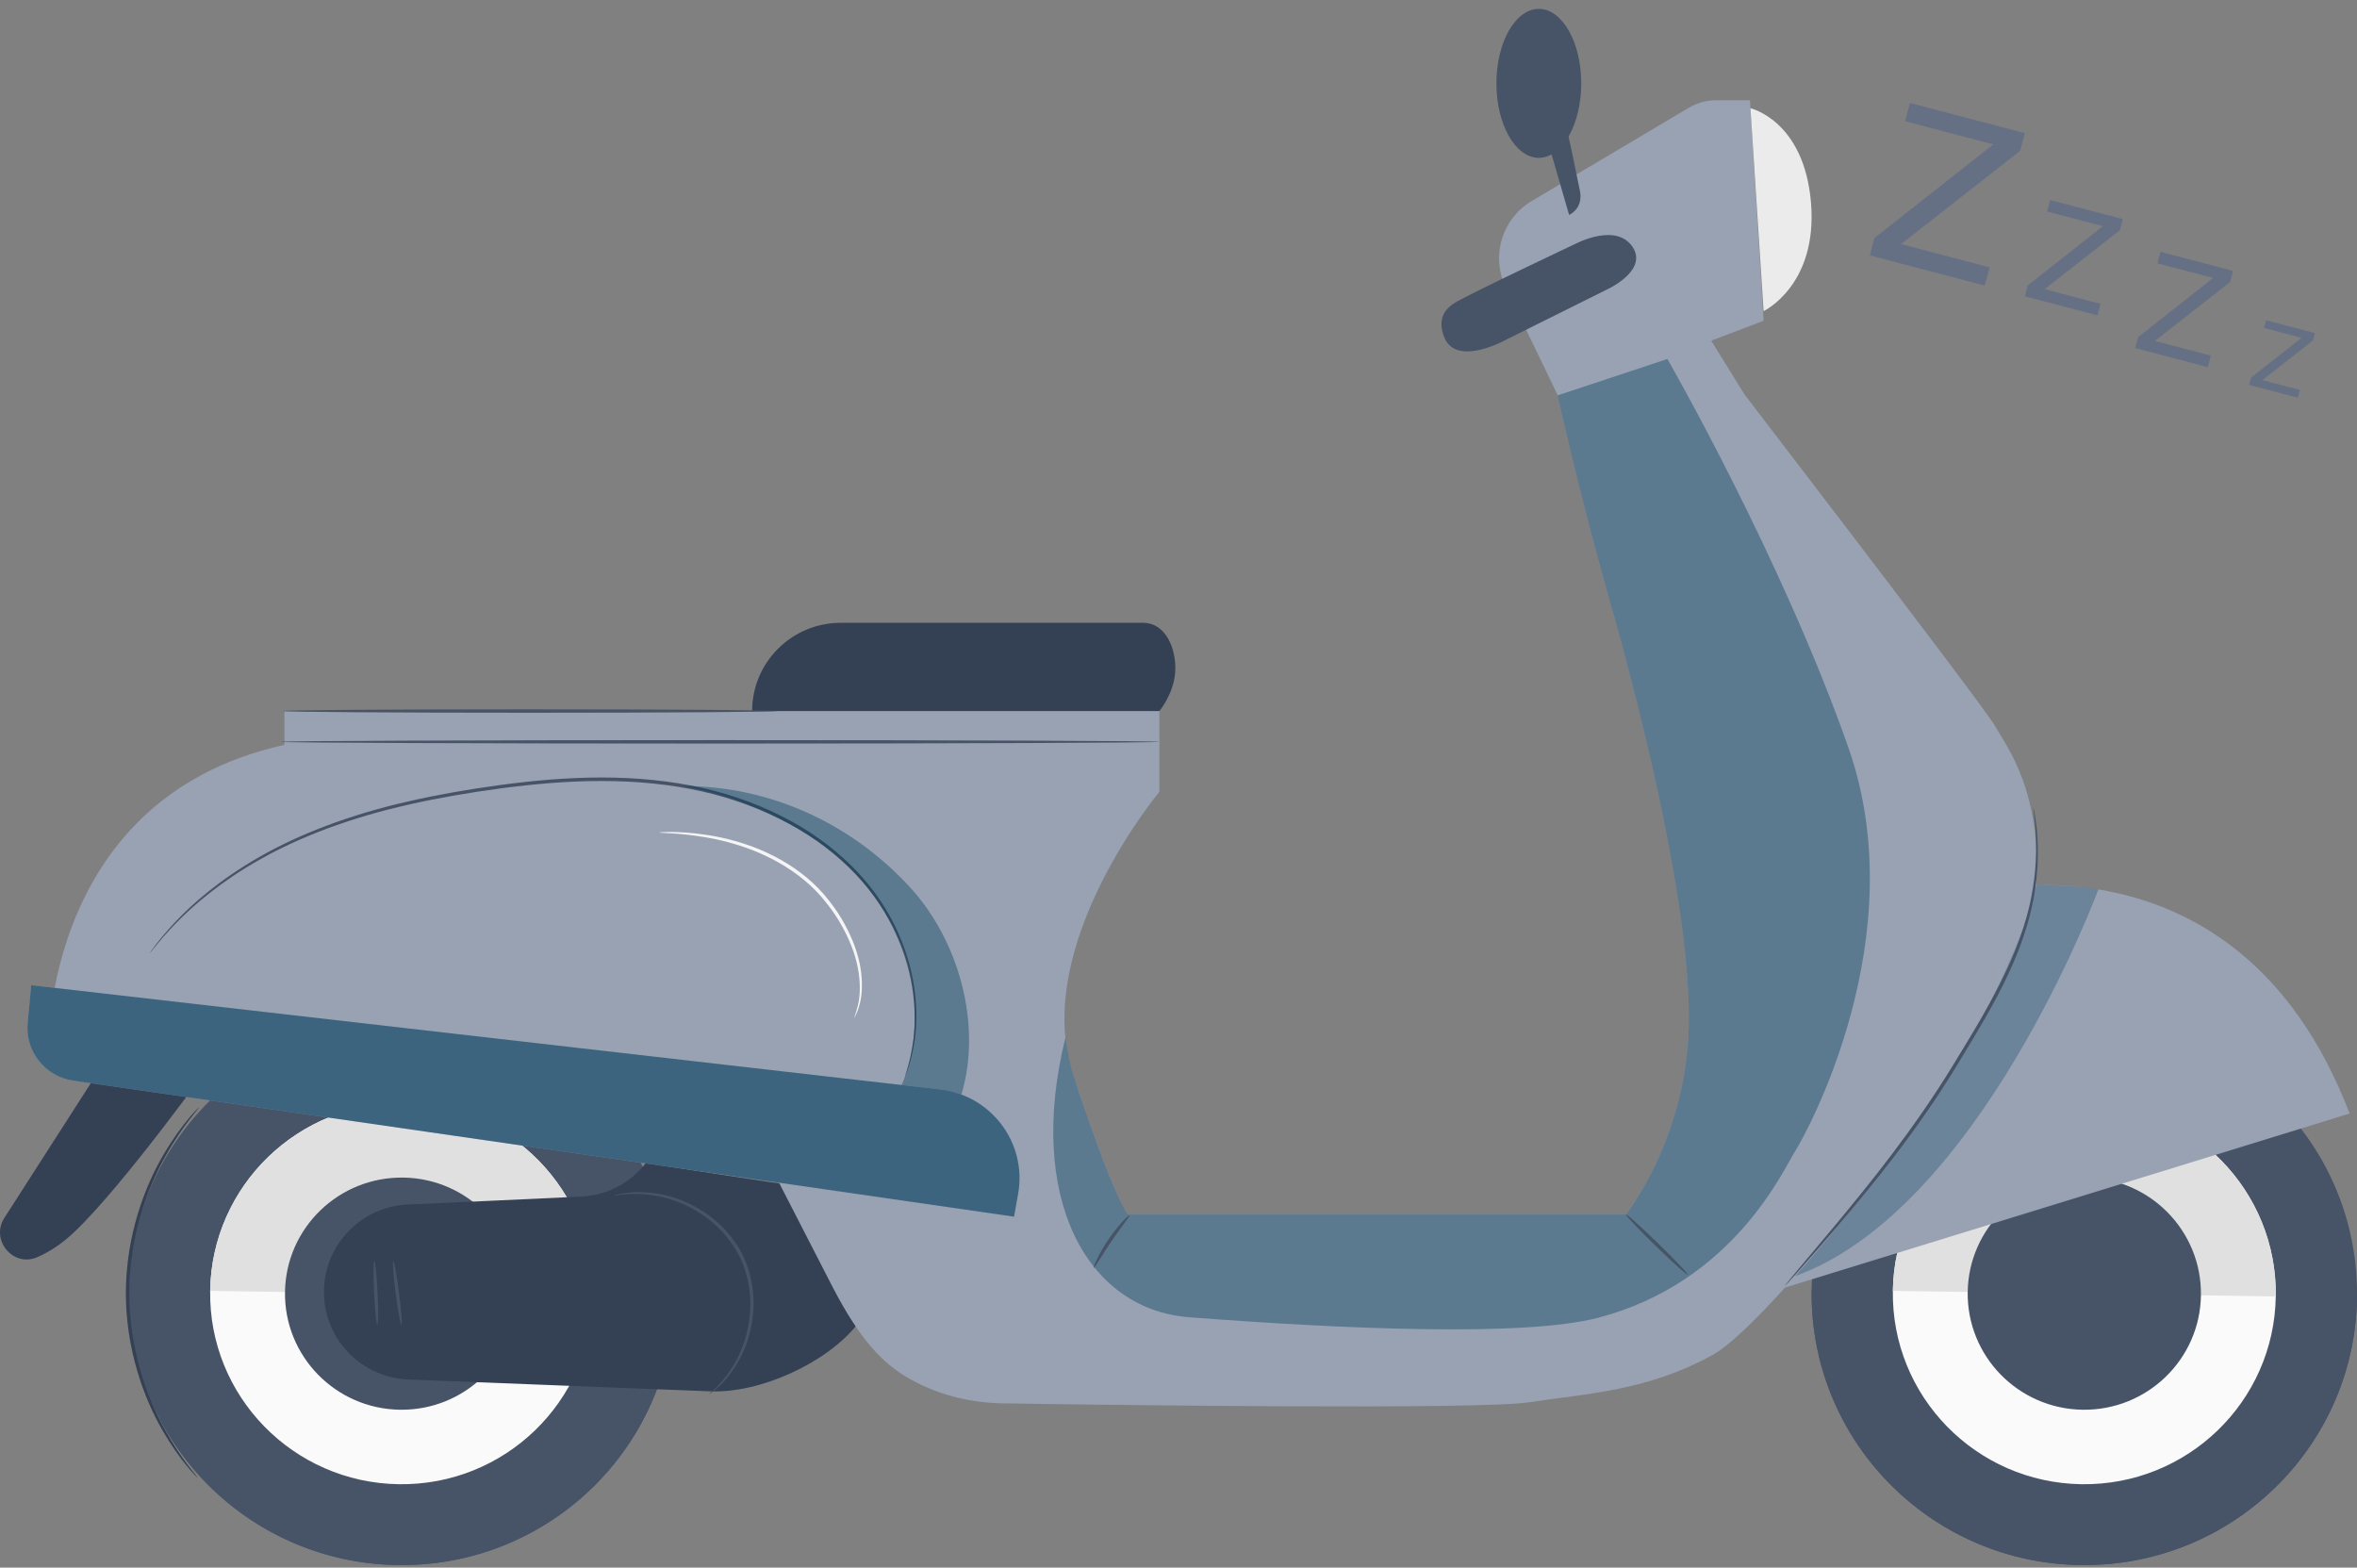<svg width="206" height="137" viewBox="0 0 206 137" fill="none" xmlns="http://www.w3.org/2000/svg">
<rect x="0" y="0" width="206" height="137" fill="#808080" stroke="none"/>
<g clip-path="url(#clip0_388_3559)">
<path d="M183.311 136.745C196.46 136.116 206.607 124.998 205.976 111.912C205.344 98.825 194.173 88.726 181.024 89.355C167.875 89.983 157.727 101.101 158.359 114.188C158.991 127.274 170.162 137.374 183.311 136.745Z" fill="#475467"/>
<path d="M158.34 112.653C158.34 112.653 158.34 112.693 158.34 112.717C158.148 125.817 168.664 136.59 181.826 136.776C194.989 136.967 205.813 126.501 206 113.401C206 113.378 206 113.361 206 113.337L158.34 112.653Z" fill="#475467"/>
<path d="M165.434 112.815C165.3 122.011 172.686 129.576 181.925 129.709C191.164 129.843 198.766 122.492 198.9 113.297C199.034 104.101 191.648 96.536 182.409 96.403C173.17 96.269 165.568 103.62 165.434 112.815Z" fill="#FAFAFA"/>
<path d="M182.409 96.403C173.17 96.269 165.568 103.62 165.434 112.815L198.9 113.297C199.034 104.101 191.648 96.536 182.409 96.403Z" fill="#E0E0E0"/>
<path d="M171.975 112.908C171.893 118.512 176.393 123.119 182.019 123.2C187.65 123.281 192.278 118.802 192.36 113.204C192.441 107.6 187.941 102.993 182.316 102.912C176.685 102.831 172.056 107.31 171.975 112.908Z" fill="#475467"/>
<path d="M170.856 78.273C170.856 78.273 195.257 70.928 205.353 97.314L154.289 113.053L170.861 78.273H170.856Z" fill="#98A2B3"/>
<path d="M36.251 136.747C49.4 136.119 59.547 125 58.916 111.914C58.284 98.827 47.113 88.728 33.964 89.357C20.815 89.985 10.667 101.104 11.299 114.19C11.931 127.277 23.102 137.376 36.251 136.747Z" fill="#475467"/>
<path d="M11.274 112.653C11.274 112.653 11.274 112.693 11.274 112.717C11.082 125.817 21.597 136.59 34.76 136.776C47.922 136.967 58.747 126.501 58.934 113.401C58.934 113.378 58.934 113.361 58.934 113.337L11.274 112.653Z" fill="#475467"/>
<path d="M18.368 112.815C18.234 122.011 25.62 129.576 34.859 129.709C44.098 129.843 51.7 122.492 51.834 113.297C51.968 104.101 44.582 96.536 35.343 96.403C26.103 96.269 18.502 103.62 18.368 112.815Z" fill="#FAFAFA"/>
<path d="M35.343 96.403C26.103 96.269 18.502 103.62 18.368 112.815L51.834 113.297C51.968 104.101 44.582 96.536 35.343 96.403Z" fill="#E0E0E0"/>
<path d="M24.909 112.908C24.827 118.512 29.327 123.119 34.952 123.2C40.583 123.281 45.212 118.802 45.294 113.204C45.375 107.6 40.875 102.993 35.25 102.912C29.619 102.831 24.99 107.31 24.909 112.908Z" fill="#475467"/>
<path d="M69.007 103.533C68.873 103.602 56.462 101.624 56.462 101.624C55.104 103.388 53.029 104.467 50.802 104.571C45.439 104.826 40.199 105.064 35.657 105.262C31.425 105.447 28.144 109.015 28.318 113.227C28.488 117.219 31.699 120.404 35.704 120.56L62.099 121.593C66.442 121.761 72.207 119.139 74.918 115.757L69.001 103.521L69.007 103.533Z" fill="#344054"/>
<path d="M4.162 93.032C4.162 93.032 3.026 69.913 24.856 65.097V62.133H101.33V69.199C101.33 69.199 90.103 82.653 93.769 93.821C97.436 104.995 98.579 106.132 98.579 106.132H142.1C142.1 106.132 147.369 99.518 147.597 89.719C147.824 79.915 143.732 63.154 140.678 52.438C137.897 42.698 136.142 34.546 136.142 34.546L149.2 30.213C149.2 30.213 173.362 61.651 174.347 63.421C175.332 65.19 178.69 69.315 177.897 78.348C177.105 87.381 155.396 115.281 149.672 118.419C143.948 121.564 138.818 121.761 133.682 122.544C129.229 123.229 96.276 122.776 87.66 122.643C84.664 122.597 81.709 121.837 79.15 120.293C76.573 118.739 74.632 116.163 72.493 111.939L67.952 103.098L4.162 93.032Z" fill="#98A2B3"/>
<path d="M10.015 91.425L0.379 106.439C-0.857 108.36 1.143 110.779 3.241 109.874C4.261 109.433 5.357 108.748 6.47 107.692C10.877 103.521 18.729 92.533 18.729 92.533L10.009 91.425H10.015Z" fill="#344054"/>
<path d="M79.085 94.129C79.085 94.129 79.097 94.053 79.144 93.908C79.19 93.751 79.255 93.543 79.336 93.276C79.499 92.719 79.698 91.889 79.843 90.798C80.088 88.634 79.977 85.333 78.351 81.736C77.558 79.944 76.387 78.11 74.801 76.428C73.21 74.757 71.245 73.214 68.948 71.984C66.663 70.748 64.075 69.773 61.312 69.153C58.543 68.532 55.599 68.254 52.586 68.254C49.572 68.254 46.634 68.52 43.813 68.892C40.991 69.269 38.287 69.733 35.733 70.313C30.633 71.456 26.197 73.144 22.763 75.088C19.318 77.02 16.876 79.131 15.348 80.715C14.579 81.504 14.025 82.16 13.658 82.612C13.483 82.827 13.349 83.001 13.244 83.129C13.151 83.245 13.098 83.303 13.092 83.297C13.092 83.297 13.745 82.253 15.261 80.634C16.765 79.015 19.202 76.869 22.652 74.902C26.092 72.918 30.551 71.201 35.669 70.04C38.228 69.454 40.939 68.979 43.772 68.596C46.599 68.219 49.554 67.946 52.586 67.946C55.617 67.946 58.584 68.23 61.376 68.857C64.168 69.484 66.774 70.47 69.082 71.729C71.397 72.976 73.385 74.548 74.987 76.248C76.585 77.96 77.762 79.822 78.549 81.644C80.164 85.293 80.246 88.634 79.96 90.804C79.797 91.901 79.581 92.736 79.394 93.287C79.301 93.548 79.225 93.757 79.173 93.908C79.121 94.047 79.091 94.117 79.085 94.117V94.129Z" fill="#475467"/>
<path d="M74.678 88.942C74.644 88.93 74.807 88.576 74.964 87.915C75.145 87.254 75.221 86.25 75.052 85.043C74.882 83.831 74.416 82.433 73.629 81.011C73.245 80.298 72.772 79.59 72.219 78.9C71.676 78.203 71.041 77.542 70.324 76.944C68.884 75.743 67.287 74.896 65.777 74.299C64.256 73.713 62.822 73.365 61.603 73.162C60.385 72.959 59.383 72.872 58.695 72.831C58.001 72.79 57.622 72.773 57.622 72.75C57.622 72.738 57.715 72.732 57.902 72.721C58.083 72.721 58.357 72.703 58.7 72.709C59.394 72.709 60.403 72.767 61.638 72.947C62.874 73.121 64.332 73.452 65.882 74.032C67.421 74.629 69.053 75.482 70.522 76.707C71.257 77.321 71.904 77.994 72.457 78.708C73.017 79.41 73.495 80.141 73.88 80.872C74.667 82.322 75.121 83.761 75.267 85.008C75.413 86.25 75.302 87.277 75.081 87.938C75.011 88.281 74.865 88.518 74.801 88.692C74.725 88.861 74.684 88.948 74.673 88.942H74.678Z" fill="#F5F5F5"/>
<g opacity="0.4">
<path d="M59.703 68.689C63.976 69.501 67.713 71.027 71.216 73.353C74.719 75.68 77.407 78.981 78.928 82.891C80.45 86.801 80.228 91.982 78.619 95.219L84.023 95.666C85.842 89.626 83.86 82.218 79.488 77.49C74.358 71.943 67.305 68.689 59.697 68.689" fill="#003B5B"/>
</g>
<path d="M101.289 64.831C101.289 64.912 84.105 64.981 62.904 64.981C41.703 64.981 24.518 64.912 24.518 64.831C24.518 64.749 41.703 64.68 62.904 64.68C84.105 64.68 101.289 64.749 101.289 64.831Z" fill="#475467"/>
<path d="M101.33 62.139C101.33 62.139 102.589 60.642 102.712 58.727C102.834 56.813 101.954 54.428 99.89 54.428H73.484C69.205 54.428 65.737 57.88 65.737 62.139H101.33Z" fill="#344054"/>
<path d="M136.148 34.552L131.555 25.02C130.301 22.311 131.298 19.091 133.875 17.565L147.608 9.414C148.325 8.991 149.147 8.764 149.981 8.764H152.948L154.137 28.031L149.561 29.772L152.458 34.459L136.148 34.552Z" fill="#98A2B3"/>
<path d="M152.995 9.461C152.995 9.461 157.693 10.534 158.282 17.739C158.87 24.951 154.137 27.19 154.137 27.19L152.989 9.455L152.995 9.461Z" fill="#EBEBEB"/>
<path d="M137.745 21.284C137.745 21.284 128.249 25.763 127.089 26.5C126.285 27.01 125.597 27.904 126.227 29.476C127.305 32.156 131.741 29.633 131.741 29.633L140.578 25.235C140.578 25.235 143.977 23.64 142.723 21.638C141.319 19.399 137.745 21.284 137.745 21.284Z" fill="#475467"/>
<path d="M138.2 7.285C138.2 10.882 136.539 13.794 134.493 13.794C132.446 13.794 130.785 10.882 130.785 7.285C130.785 3.688 132.446 0.776 134.493 0.776C136.539 0.776 138.2 3.688 138.2 7.285Z" fill="#475467"/>
<path d="M135.105 11.758L137.139 18.784C138.048 18.325 138.241 17.42 138.089 16.707C137.576 14.299 137.291 12.588 136.725 10.476C136.655 10.261 135.099 11.752 135.099 11.752" fill="#475467"/>
<g opacity="0.4">
<path d="M94.772 96.826C94.568 96.246 94.364 95.654 94.172 95.045C93.991 94.477 93.775 93.891 93.624 93.328C93.344 92.318 93.181 91.28 93.117 90.682C89.677 104.618 94.929 114.428 103.941 115.118C117.11 116.128 133.169 116.859 139.663 115.165C151.502 112.073 155.845 102.251 156.883 100.626C157.92 99.007 167.335 81.876 161.564 65.382C155.793 48.888 145.731 31.373 145.731 31.373L136.142 34.552C136.142 34.552 137.897 42.698 140.677 52.444C143.732 63.16 147.824 79.92 147.597 89.725C147.369 99.53 142.1 106.138 142.1 106.138H98.579C98.579 106.138 97.646 105.209 94.772 96.826Z" fill="#003B5B"/>
</g>
<path d="M2.419 89.406L2.728 86.099L82.169 95.208C86.652 95.73 89.771 99.901 88.984 104.328L88.628 106.329L6.406 94.442C3.946 94.088 2.192 91.872 2.419 89.406Z" fill="#98A2B3"/>
<g opacity="0.6">
<path d="M2.419 89.406L2.728 86.099L82.169 95.208C86.652 95.73 89.771 99.901 88.984 104.328L88.628 106.329L6.406 94.442C3.946 94.088 2.192 91.872 2.419 89.406Z" fill="#003B5B"/>
</g>
<g opacity="0.3">
<path d="M156.883 111.527C156.883 111.527 174.371 92.382 177.979 77.333C179.191 77.321 182.013 77.443 183.394 77.733C183.394 77.733 173.053 105.714 156.883 111.527Z" fill="#003B5B"/>
</g>
<path d="M177.722 70.586C177.722 70.586 177.763 70.748 177.816 71.067C177.862 71.386 177.955 71.856 178.014 72.465C178.124 73.684 178.2 75.482 177.88 77.664C177.565 79.845 176.813 82.386 175.571 85.02C174.359 87.665 172.68 90.398 170.943 93.258C167.439 98.996 163.54 103.684 160.707 107.037C159.284 108.708 158.107 110.042 157.291 110.965C156.894 111.405 156.58 111.754 156.346 112.015C156.125 112.252 156.008 112.374 156.002 112.368C155.997 112.363 156.096 112.229 156.3 111.974C156.521 111.707 156.824 111.342 157.203 110.883C158.014 109.92 159.144 108.563 160.543 106.898C163.336 103.515 167.195 98.81 170.686 93.102C172.429 90.241 174.102 87.526 175.321 84.904C176.568 82.293 177.332 79.787 177.67 77.635C178.02 75.476 177.979 73.701 177.897 72.483C177.856 71.874 177.781 71.404 177.757 71.079C177.722 70.76 177.711 70.586 177.722 70.586Z" fill="#475467"/>
<path d="M147.492 111.388C147.434 111.446 146.18 110.321 144.694 108.87C143.207 107.42 142.047 106.196 142.106 106.138C142.164 106.08 143.417 107.205 144.909 108.656C146.396 110.106 147.556 111.33 147.498 111.388H147.492Z" fill="#475467"/>
<path d="M95.594 110.796C95.524 110.761 96.002 109.595 96.876 108.319C97.745 107.037 98.66 106.161 98.713 106.219C98.777 106.277 97.978 107.228 97.127 108.493C96.264 109.752 95.67 110.837 95.594 110.802V110.796Z" fill="#475467"/>
<path d="M61.988 121.854C61.918 121.796 63.242 120.955 64.372 118.837C64.938 117.793 65.398 116.429 65.538 114.863C65.684 113.308 65.457 111.545 64.687 109.909C63.889 108.284 62.659 107.002 61.353 106.132C60.041 105.256 58.689 104.757 57.517 104.536C55.151 104.078 53.664 104.577 53.664 104.484C53.664 104.472 53.752 104.449 53.926 104.409C54.101 104.374 54.352 104.293 54.69 104.264C55.36 104.159 56.357 104.13 57.558 104.333C58.759 104.53 60.158 105.024 61.51 105.905C62.863 106.781 64.139 108.098 64.961 109.781C65.754 111.475 65.975 113.291 65.812 114.892C65.655 116.493 65.153 117.886 64.553 118.942C63.959 119.997 63.306 120.752 62.798 121.204C62.559 121.448 62.338 121.587 62.198 121.703C62.058 121.813 61.982 121.866 61.971 121.854H61.988Z" fill="#475467"/>
<path d="M32.982 115.791C32.9 115.791 32.772 114.544 32.696 113.001C32.62 111.458 32.632 110.205 32.714 110.199C32.795 110.199 32.924 111.44 32.999 112.989C33.075 114.532 33.063 115.786 32.982 115.791Z" fill="#475467"/>
<path d="M35.086 115.797C35.005 115.809 34.777 114.562 34.579 113.018C34.381 111.469 34.288 110.21 34.369 110.199C34.451 110.187 34.678 111.435 34.877 112.984C35.075 114.533 35.168 115.792 35.086 115.803V115.797Z" fill="#475467"/>
<path d="M67.853 62.139C67.853 62.22 58.193 62.289 46.284 62.289C34.375 62.289 24.71 62.22 24.71 62.139C24.71 62.057 34.369 61.988 46.284 61.988C58.199 61.988 67.853 62.057 67.853 62.139Z" fill="#475467"/>
<path d="M17.278 129.158C17.278 129.158 17.185 129.077 17.021 128.903C16.864 128.723 16.619 128.474 16.34 128.12C15.762 127.429 14.993 126.373 14.188 124.975C12.58 122.208 10.982 117.88 11 112.931C11.023 107.977 12.655 103.666 14.288 100.91C15.104 99.518 15.885 98.468 16.462 97.783C16.742 97.43 16.992 97.186 17.15 97.006C17.313 96.832 17.4 96.745 17.406 96.751C17.412 96.757 17.342 96.861 17.196 97.047C17.056 97.238 16.817 97.493 16.555 97.853C16.007 98.561 15.255 99.623 14.474 101.015C12.9 103.776 11.32 108.041 11.303 112.931C11.286 117.816 12.825 122.098 14.375 124.871C15.145 126.269 15.885 127.337 16.433 128.05C16.695 128.416 16.928 128.677 17.068 128.862C17.214 129.048 17.284 129.152 17.278 129.158Z" fill="#344054"/>
<path d="M173.47 24.96L163.422 22.321L163.82 20.807L174.21 12.619L166.503 10.594L166.922 8.998L176.969 11.637L176.564 13.178L166.154 21.331L173.889 23.363L173.47 24.96Z" fill="#667085"/>
<path d="M183.32 27.561L176.974 25.894L177.225 24.938L183.787 19.767L178.919 18.488L179.184 17.48L185.53 19.146L185.274 20.12L178.699 25.27L183.585 26.553L183.32 27.561Z" fill="#667085"/>
<path d="M192.957 32.087L186.611 30.42L186.862 29.463L193.424 24.292L188.556 23.014L188.821 22.005L195.167 23.672L194.911 24.645L188.336 29.795L193.221 31.078L192.957 32.087Z" fill="#667085"/>
<path d="M200.834 34.759L196.571 33.639L196.74 32.997L201.148 29.523L197.878 28.664L198.056 27.987L202.319 29.106L202.147 29.76L197.73 33.22L201.012 34.082L200.834 34.759Z" fill="#667085"/>
</g>
<defs>
<clipPath id="clip0_388_3559">
<rect width="206" height="136" fill="white" transform="translate(0 0.776)"/>
</clipPath>
</defs>
</svg>
